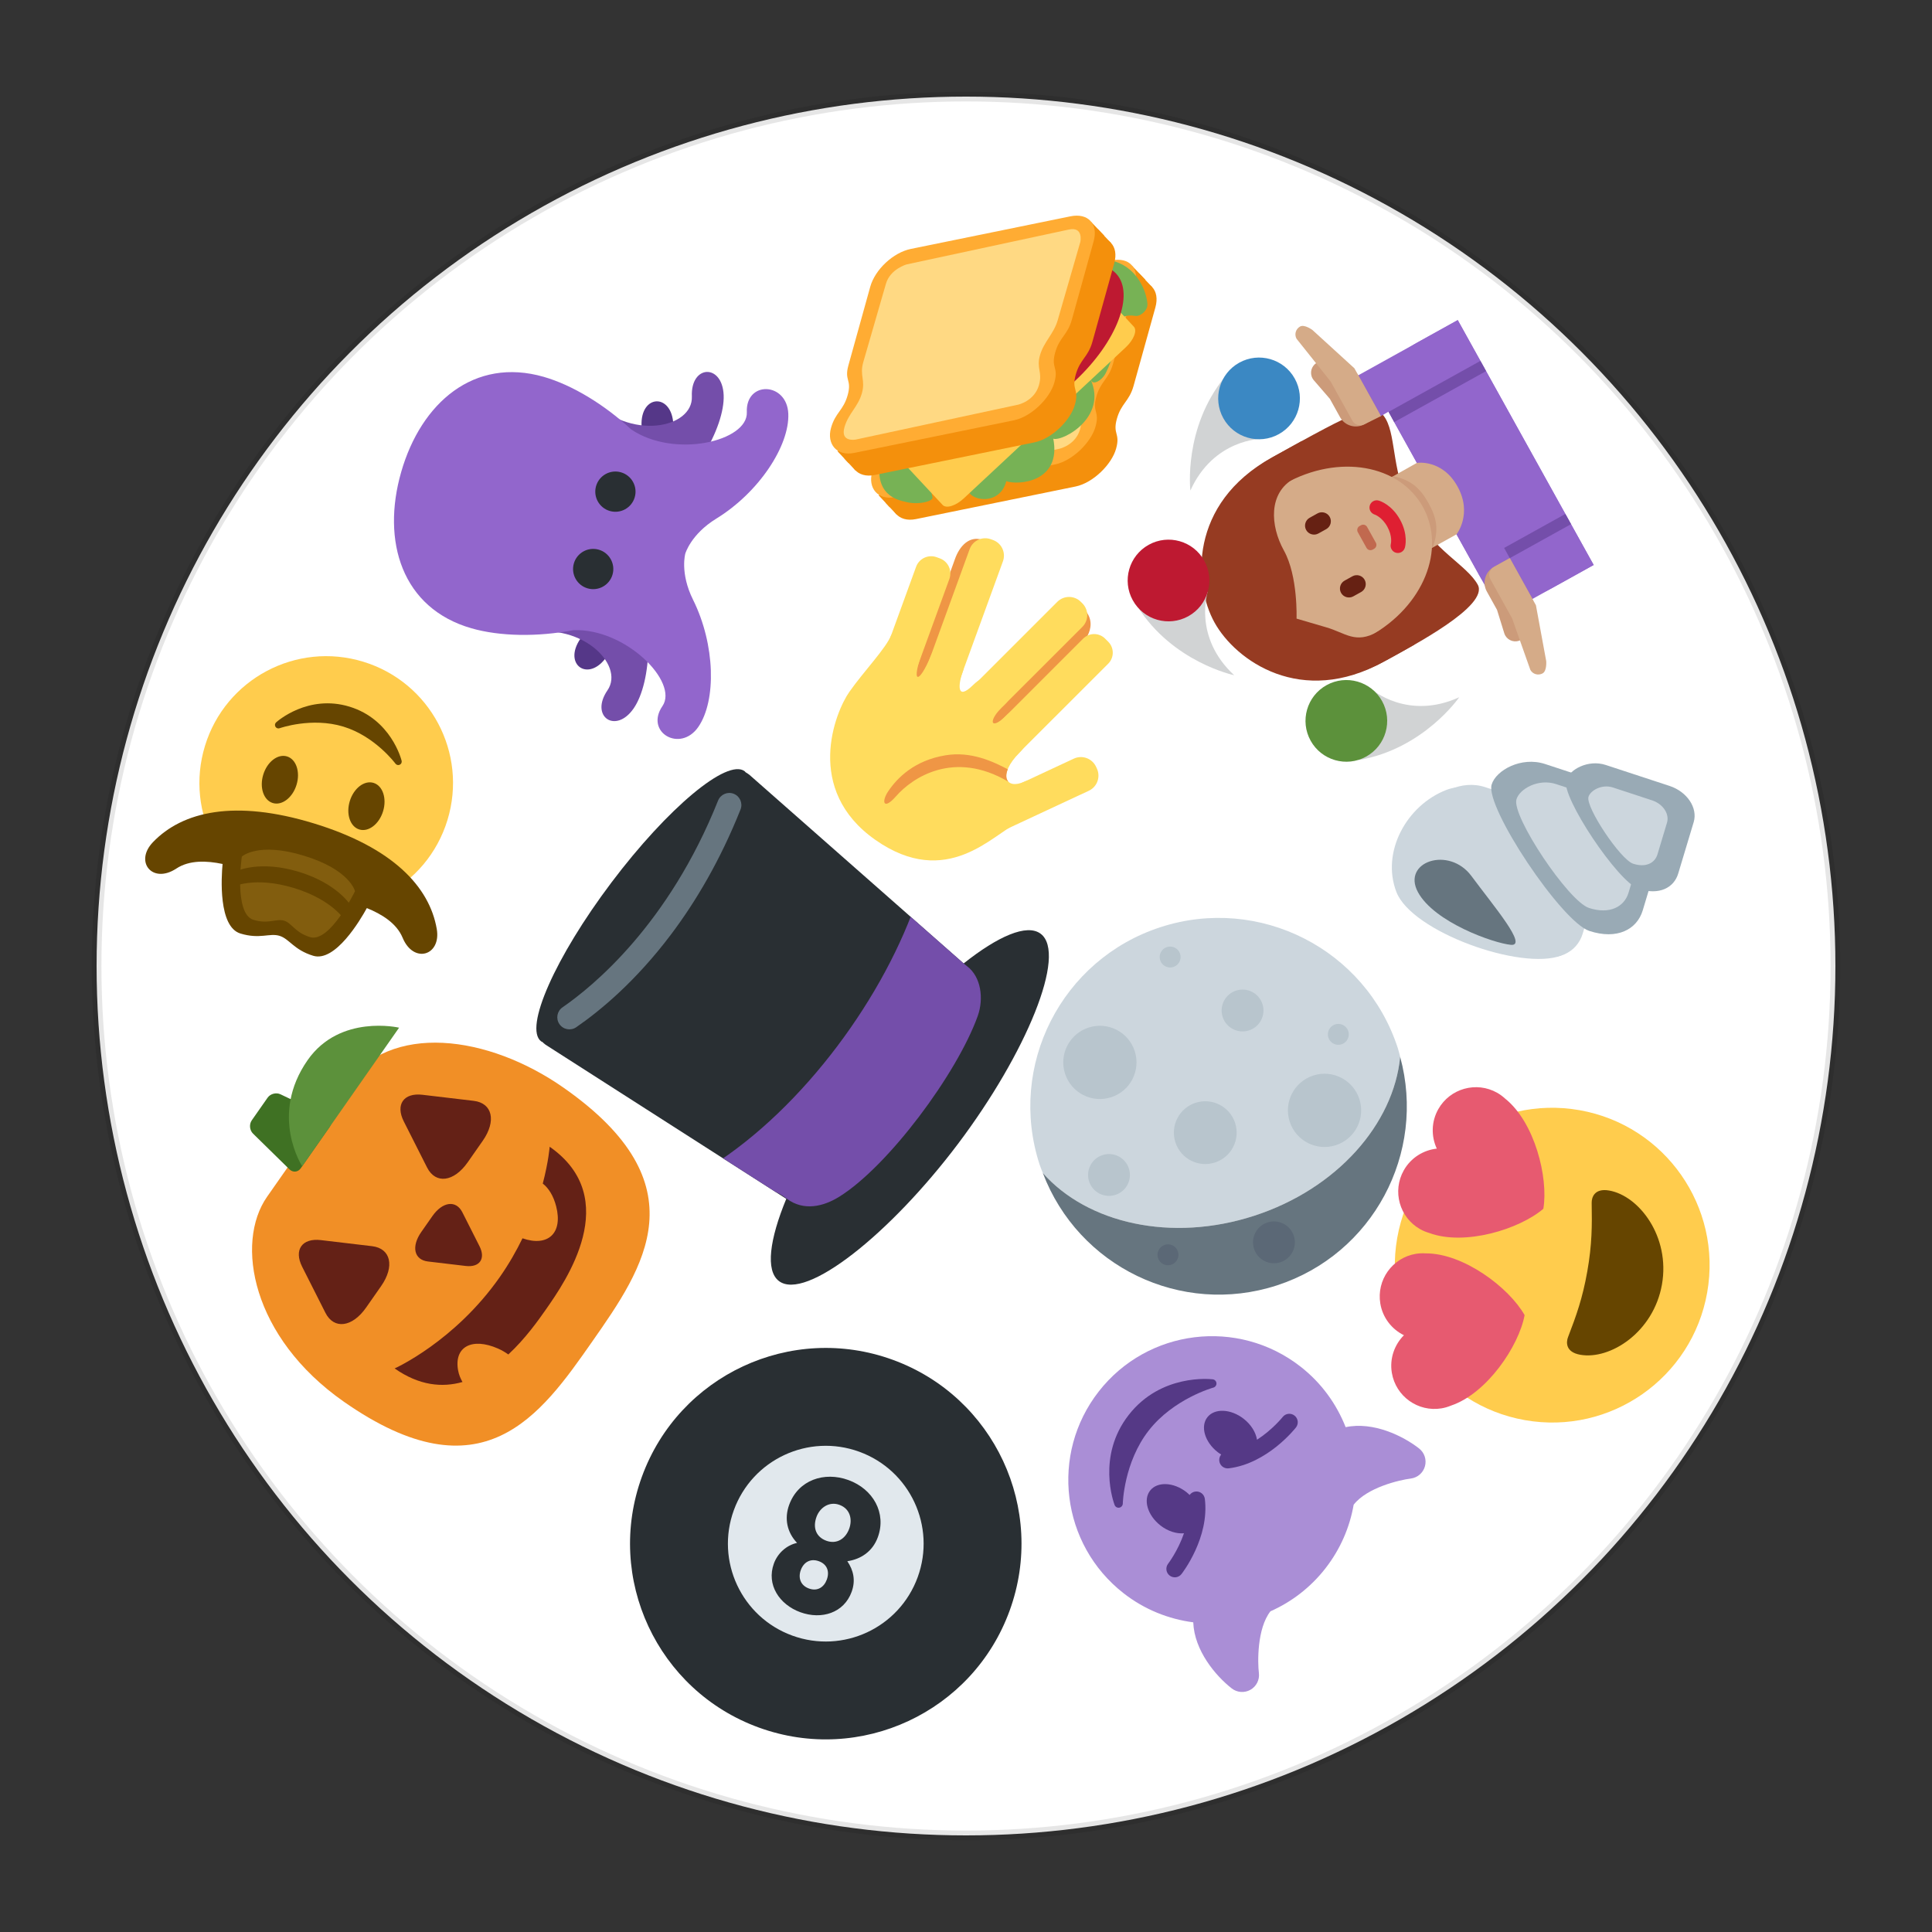<?xml version="1.0" encoding="UTF-8" standalone="no"?>
<svg
   xmlns:dc="http://purl.org/dc/elements/1.1/"
   xmlns:cc="http://creativecommons.org/ns#"
   xmlns:rdf="http://www.w3.org/1999/02/22-rdf-syntax-ns#"
   xmlns:svg="http://www.w3.org/2000/svg"
   xmlns="http://www.w3.org/2000/svg"
   xmlns:sodipodi="http://sodipodi.sourceforge.net/DTD/sodipodi-0.dtd"
   xmlns:inkscape="http://www.inkscape.org/namespaces/inkscape"
   version="1.1"
   id="svg2"
   viewBox="0 0 200 200"
   height="200px"
   width="200px"
   inkscape:version="0.91 r13725"
   sodipodi:docname="78.svg">
  <rect x="0" y="0" width="200" height="200" fill="#333333" stroke="none"/>
  <sodipodi:namedview
     pagecolor="#ffffff"
     bordercolor="#666666"
     borderopacity="1"
     objecttolerance="10"
     gridtolerance="10"
     guidetolerance="10"
     inkscape:pageopacity="0"
     inkscape:pageshadow="2"
     inkscape:window-width="1920"
     inkscape:window-height="1060"
     id="namedview467"
     showgrid="false"
     inkscape:zoom="4.32"
     inkscape:cx="100"
     inkscape:cy="100"
     inkscape:window-x="0"
     inkscape:window-y="0"
     inkscape:window-maximized="1"
     inkscape:current-layer="layer1" />
  
    
    
    <defs id="defs6">

        <clipPath
           id="clipPath28"
           clipPathUnits="userSpaceOnUse">
          <path
             id="path30"
             d="M 4,36 C 0,36 0,32 0,32 L 0,32 0,4 C 0,0 4,0 4,0 l 0,0 28,0 c 4,0 4,4 4,4 l 0,0 0,28 c 0,4 -4,4 -4,4 l 0,0 -28,0 z" />
        </clipPath>


        <clipPath clipPathUnits="userSpaceOnUse" id="clipPath16-rugby">
            <path d="M 0,38 38,38 38,0 0,0 0,38 Z" id="path18"/>
        </clipPath>
        <clipPath clipPathUnits="userSpaceOnUse" id="clipPath28-rugby">
            <path d="M 9.254,28.746 C 2.09,21.582 -0.927,9.561 3.929,3.929 l 0,0 C 9.561,-0.927 21.582,2.09 28.746,9.254 l 0,0 c 7.164,7.164 11.229,17.088 5.324,24.816 l 0,0 c -1.886,1.627 -4.489,2.371 -7.387,2.37 l 0,0 c -5.752,0 -12.665,-2.93 -17.429,-7.694" id="path30"/>
        </clipPath>

        <clipPath clipPathUnits="userSpaceOnUse" id="clipPath16-carrot">
            <path d="M 0,36 36,36 36,0 0,0 0,36 Z" id="path18"/>
        </clipPath>
        <clipPath clipPathUnits="userSpaceOnUse" id="clipPath32-carrot">
            <path d="M 11.815,23.013 C 4.2,15.397 -1.265,2.86 0.502,1.093 l 0,0 c 1.768,-1.768 14.305,3.698 21.92,11.313 l 0,0 c 7.616,7.615 7.562,11.53 4.243,14.85 l 0,0 c -1.328,1.328 -2.752,2.133 -4.47,2.133 l 0,0 c -2.575,0 -5.812,-1.809 -10.38,-6.376" id="path34"/>
        </clipPath>

        <clipPath clipPathUnits="userSpaceOnUse" id="clipPath32-hat">
            <path d="m 5,33.666 c 0,-0.034 0.018,-0.067 0.022,-0.101 l 0,0 C 5.008,33.455 5,33.335 5,33.2 l 0,0 L 6.802,9.616 C 3.299,8.705 1,7.424 1,6 L 1,6 C 1,3.238 9.611,1 19,1 l 0,0 c 9.389,0 18,2.238 18,5 l 0,0 c 0,1.424 -2.298,2.705 -5.801,3.616 l 0,0 L 33,33.184 c 0,0.135 -0.008,0.263 -0.021,0.373 l 0,0 C 32.982,33.591 33,33.632 33,33.666 l 0,0 c 0,1.805 -6.268,3.267 -14,3.267 l 0,0 c -7.732,0 -14,-1.462 -14,-3.267" id="path34"/>
        </clipPath>


        <clipPath clipPathUnits="userSpaceOnUse" id="clipPath48-soccer">
            <path d="M 1,19 C 1,9.059 9.059,1 19,1 l 0,0 c 9.941,0 18,8.059 18,18 l 0,0 c 0,9.941 -8.059,18 -18,18 l 0,0 C 9.059,37 1,28.941 1,19" id="path50"/>
        </clipPath>

        <clipPath clipPathUnits="userSpaceOnUse" id="clipPath28-baguette">
            <path d="M 24.052,31.33 5.126,12.406 C 1.342,8.62 1.288,4.133 2.856,2.564 l 0,0 C 4.424,0.997 8.912,1.049 12.697,4.835 l 0,0 18.925,18.924 c 3.784,3.785 3.837,8.273 2.269,9.841 l 0,0 c -0.605,0.606 -1.647,0.969 -2.915,0.969 l 0,0 c -2.014,0 -4.602,-0.917 -6.924,-3.239" id="path30"/>
        </clipPath>
    </defs>



  <g
     id="layer1">
    <circle
       style="opacity:1;fill:white;stroke:black;stroke-width:1;stroke-miterlimit:4;stroke-dasharray:none;stroke-opacity:0.1"
       id="path4039-0-9"
       cx="100px"
       cy="100px"
       r="90px" />
    <g
       transform="matrix(0.601,0.421,-0.421,0.601,96.048,50.433)"
       id="g8">
      <g
         transform="matrix(1.25,0,0,-1.25,0,45)"
         id="g10">
        <g
           id="g12">
          <g
             clip-path="url(#clipPath16)"
             id="g14">
            <g
               transform="translate(14.849,18.451)"
               id="g20">
              <path
                 id="path22"
                 style="fill:#ef9645;fill-opacity:1;fill-rule:nonzero;stroke:none"
                 d="m 0,0 c 0.274,-1.01 -0.334,-2.049 -1.36,-2.322 l -0.247,-0.065 c -1.026,-0.27 -2.079,0.33 -2.353,1.341 l -3.714,13.659 c -0.471,1.642 -0.147,3.184 1.279,3.601 l 0.449,0.102 c 1.025,0.271 1.625,-0.423 1.899,-1.434 L 0,0 Z"
                 inkscape:connector-curvature="0" />
            </g>
            <g
               transform="translate(21.788,17.549)"
               id="g24">
              <path
                 id="path26"
                 style="fill:#ef9645;fill-opacity:1;fill-rule:nonzero;stroke:none"
                 d="m 0,0 c -0.192,-1.075 -1.233,-1.794 -2.325,-1.604 l -0.087,0.015 c -1.091,0.189 -1.819,1.215 -1.627,2.29 l 2.685,15.01 c 0.193,1.076 0.713,1.814 1.805,1.625 l 0.241,-0.073 c 2.77,-0.657 1.621,-4.337 1.993,-2.254 L 0,0 Z"
                 inkscape:connector-curvature="0" />
            </g>
            <g
               transform="translate(11.136,16.962)"
               id="g28">
              <path
                 id="path18"
                 style="fill:#ffdc5d;fill-opacity:1;fill-rule:nonzero;stroke:none"
                 d="m 0,0 c 0.259,-0.967 -0.314,-1.961 -1.281,-2.221 l -0.363,-0.096 c -0.966,-0.259 -1.96,0.314 -2.219,1.281 l -3.203,11.953 c -0.259,0.967 0.315,1.962 1.282,2.221 l 0.361,0.096 c 0.967,0.26 1.961,-0.314 2.221,-1.281 L 0,0 Z"
                 inkscape:connector-curvature="0" />
            </g>
            <g
               transform="translate(15.69,19.282)"
               id="g32">
              <path
                 id="path34"
                 style="fill:#ffdc5d;fill-opacity:1;fill-rule:nonzero;stroke:none"
                 d="m 0,0 c 0.269,-1 -0.325,-2.028 -1.325,-2.296 l -0.242,-0.065 c -1,-0.268 -2.029,0.326 -2.296,1.326 l -3.948,14.73 c -0.268,1 0.326,2.029 1.326,2.296 l 0.242,0.065 c 1,0.268 2.028,-0.326 2.297,-1.326 L 0,0 Z"
                 inkscape:connector-curvature="0" />
            </g>
            <g
               transform="translate(20.684,18.078)"
               id="g36">
              <path
                 id="path38"
                 style="fill:#ffdc5d;fill-opacity:1;fill-rule:nonzero;stroke:none"
                 d="m 0,0 c -0.18,-1.02 -1.152,-1.701 -2.172,-1.521 l -0.246,0.044 c -1.02,0.179 -1.701,1.152 -1.521,2.171 l 2.648,15.018 c 0.18,1.019 1.152,1.701 2.172,1.521 L 1.127,17.19 C 2.146,17.011 2.828,16.037 2.648,15.018 L 0,0 Z"
                 inkscape:connector-curvature="0" />
            </g>
            <g
               transform="translate(25.586,17.087)"
               id="g40">
              <path
                 id="path42"
                 style="fill:#ffdc5d;fill-opacity:1;fill-rule:nonzero;stroke:none"
                 d="m 0,0 c -0.168,-0.952 -1.074,-1.588 -2.027,-1.42 l -0.493,0.087 c -0.952,0.168 -1.586,1.075 -1.419,2.027 l 2.518,14.28 c 0.168,0.951 1.075,1.588 2.026,1.42 L 1.099,16.307 C 2.051,16.139 2.686,15.23 2.518,14.279 L 0,0 Z"
                 inkscape:connector-curvature="0" />
            </g>
            <g
               transform="translate(28.927,8.641)"
               id="g44">
              <path
                 id="path46"
                 style="fill:#ffdc5d;fill-opacity:1;fill-rule:nonzero;stroke:none"
                 d="M 0,0 C -0.523,-0.903 -1.677,-1.213 -2.581,-0.691 L -2.773,-0.58 C -3.677,-0.059 -3.986,1.097 -3.464,2 l 5.609,9.718 c 0.523,0.903 1.678,1.214 2.582,0.692 L 4.919,12.299 C 5.823,11.777 6.132,10.621 5.61,9.718 L 0,0 Z"
                 inkscape:connector-curvature="0" />
            </g>
            <g
               transform="translate(6.183,19.993)"
               id="g48">
              <path
                 id="path50"
                 style="fill:#ffdc5d;fill-opacity:1;fill-rule:nonzero;stroke:none"
                 d="m 0,0 c 0.4,-1.493 -0.183,-5.186 -0.183,-7.993 0,-2.808 2.125,-12 12,-12 9.875,0 10.5,8.234 12,10.666 1.5,2.432 -0.833,6.375 -2,4.375 -1.167,-2 -2.933,-1.163 -2.333,2.375 0.601,3.539 -3.12,5.465 -3.635,2.544 C 15.411,-2.51 14.411,-1.786 14.994,0.88 15.577,3.547 11.48,4.3 10.817,0.673 10.33,-1.993 9.365,-0.219 8.966,1.311 8.567,2.84 4.482,2.974 5.015,0.602 5.776,-2.785 5.01,-3.465 3.901,0.673 3.198,3.297 0,0 0,0"
                 inkscape:connector-curvature="0" />
            </g>
            <g
               transform="translate(26.459,13.985)"
               id="g52">
              <path
                 id="path54"
                 style="fill:#ef9645;fill-opacity:1;fill-rule:nonzero;stroke:none"
                 d="M 0,0 C 0.023,0.002 0.046,0.008 0.069,0.011 -0.319,0.079 -0.644,0.45 -0.804,1.117 -2.721,0.869 -5.39,0.404 -7.459,-1.619 c -2.556,-2.499 -2.992,-5.2 -2.971,-7.007 0.016,-1.457 0.812,-2.146 1.045,0.012 C -9.084,-5.819 -7.037,-0.574 0,0"
                 inkscape:connector-curvature="0" />
            </g>
          </g>
        </g>
      </g>
    </g>
    <g
       transform="matrix(-0.846,-0.308,0.308,-0.846,98.261,187.207)"
       id="g33">
      <g
         transform="matrix(1.25,0,0,-1.25,0,47.5)"
         id="g35">
        <g
           id="g37">
          <g
             clip-path="url(#clipPath16)"
             id="g39">
            <g
               transform="translate(19,1)"
               id="g41">
              <path
                 id="path43"
                 style="fill:#292f33;fill-opacity:1;fill-rule:nonzero;stroke:none"
                 d="m 0,0 c -9.941,0 -18,8.059 -18,18 0,9.941 8.059,18 18,18 C 9.941,36 18,27.941 18,18 18,8.059 9.94,0 0,0"
                 inkscape:connector-curvature="0" />
            </g>
            <g
               transform="translate(28,19)"
               id="g45">
              <path
                 id="path47"
                 style="fill:#e1e8ed;fill-opacity:1;fill-rule:nonzero;stroke:none"
                 d="m 0,0 c 0,-4.971 -4.029,-9 -9,-9 -4.971,0 -9,4.029 -9,9 0,4.971 4.029,9 9,9 4.971,0 9,-4.029 9,-9"
                 inkscape:connector-curvature="0" />
            </g>
            <g
               transform="translate(17.779,22.07)"
               id="g49">
              <path
                 id="path51"
                 style="fill:#292f33;fill-opacity:1;fill-rule:nonzero;stroke:none"
                 d="m 0,0 c 0,-0.791 0.457,-1.336 1.266,-1.336 0.808,0 1.283,0.545 1.283,1.336 0,0.756 -0.457,1.336 -1.283,1.336 C 0.439,1.336 0,0.756 0,0 m -0.334,-5.098 c 0,-0.896 0.527,-1.757 1.6,-1.757 1.002,0 1.599,0.861 1.599,1.757 0,1.108 -0.633,1.758 -1.599,1.758 -1.02,0 -1.6,-0.773 -1.6,-1.758 m -2.742,-0.175 c 0,1.406 0.773,2.443 1.881,3.041 -0.826,0.597 -1.336,1.406 -1.336,2.513 0,2.057 1.705,3.375 3.797,3.375 2.039,0 3.814,-1.301 3.814,-3.375 0,-0.984 -0.492,-1.968 -1.353,-2.513 1.195,-0.598 1.88,-1.688 1.88,-3.041 0,-2.444 -1.986,-4.008 -4.341,-4.008 -2.426,0 -4.342,1.652 -4.342,4.008"
                 inkscape:connector-curvature="0" />
            </g>
          </g>
        </g>
      </g>
    </g>
    <g
       transform="translate(18.5 69.5) rotate(197 15 15) scale(0.7)"
       id="g53">
      <g
         transform="matrix(1.25,0,0,-1.25,0,45)"
         id="g55">
        <g
           id="g57">
          <g
             clip-path="url(#clipPath16)"
             id="g59">
            <g
               transform="translate(33,15)"
               id="g61">
              <path
                 id="path63"
                 style="fill:#ffcc4d;fill-opacity:1;fill-rule:nonzero;stroke:none"
                 d="m 0,0 c 0,-8.284 -6.716,-15 -15,-15 -8.284,0 -15,6.716 -15,15 0,8.284 6.716,15 15,15 C -6.716,15 0,8.284 0,0" />
            </g>
            <g
               transform="translate(25.688,10.395)"
               id="g65">
              <path
                 id="path67"
                 style="fill:#664500;fill-opacity:1;fill-rule:nonzero;stroke:none"
                 d="M 0,0 C -0.146,0.133 -0.366,0.141 -0.522,0.023 -0.555,0 -3.752,-2.365 -7.687,-2.365 c -3.925,0 -7.134,2.365 -7.165,2.388 -0.158,0.118 -0.377,0.108 -0.523,-0.023 -0.146,-0.132 -0.179,-0.35 -0.077,-0.518 0.105,-0.176 2.649,-4.317 7.765,-4.317 5.115,0 7.659,4.141 7.764,4.317 C 0.179,-0.349 0.146,-0.132 0,0" />
            </g>
            <g
               transform="translate(14.706,16.235)"
               id="g69">
              <path
                 id="path71"
                 style="fill:#664500;fill-opacity:1;fill-rule:nonzero;stroke:none"
                 d="m 0,0 c 0,-1.593 -0.922,-2.883 -2.059,-2.883 -1.137,0 -2.059,1.29 -2.059,2.883 0,1.591 0.922,2.882 2.059,2.882 C -0.922,2.882 0,1.591 0,0" />
            </g>
            <g
               transform="translate(25.412,16.235)"
               id="g73">
              <path
                 id="path75"
                 style="fill:#664500;fill-opacity:1;fill-rule:nonzero;stroke:none"
                 d="m 0,0 c 0,-1.593 -0.922,-2.883 -2.06,-2.883 -1.136,0 -2.058,1.29 -2.058,2.883 0,1.591 0.922,2.882 2.058,2.882 C -0.922,2.882 0,1.591 0,0" />
            </g>
            <g
               transform="translate(32,29.87)"
               id="g77">
              <path
                 id="path79"
                 style="fill:#664500;fill-opacity:1;fill-rule:nonzero;stroke:none"
                 d="M 0,0 C -1.19,-1.441 -3.182,-1.951 -5.076,-2.121 -5.394,-0.583 -6.759,5.13 -9.5,5.13 c -2.403,0 -3.269,-1.091 -4.5,-1.091 l 0,0 c -1.231,0 -2.097,1.091 -4.5,1.091 -2.741,0 -4.106,-5.713 -4.424,-7.251 -1.894,0.17 -3.886,0.68 -5.076,2.121 -2.153,2.606 -5,0.686 -3.558,-2.174 2.278,-4.517 7.788,-7.696 17.558,-7.696 9.769,0 15.279,3.179 17.558,7.696 C 5,0.686 2.153,2.606 0,0" />
            </g>
            <g
               transform="translate(21.5,33)"
               id="g81">
              <path
                 id="path83"
                 style="fill:#825d0e;fill-opacity:1;fill-rule:nonzero;stroke:none"
                 d="m 0,0 c -1.869,0 -2.543,-0.964 -3.499,-0.964 l -0.002,0 C -4.457,-0.964 -5.131,0 -7,0 c -2.463,0 -3.5,-6.75 -3.5,-6.75 0,0 1.282,-2.25 7,-2.25 5.719,0 7,2.25 7,2.25 C 3.5,-6.75 2.463,0 0,0" />
            </g>
            <g
               transform="translate(11,30)"
               id="g85">
              <path
                 id="path87"
                 style="fill:#664500;fill-opacity:1;fill-rule:nonzero;stroke:none"
                 d="m 0,0 c 0,0 2.074,-2 7,-2 4.927,0 7,2 7,2 l 0,-2 c 0,0 -2.222,-2 -7,-2 -4.778,0 -7,2 -7,2 l 0,2 z" />
            </g>
          </g>
        </g>
      </g>
    </g>
    <g
       transform="matrix(-0.23,0.518,-0.518,-0.23,175.462,81.768)"
       id="g89">
      <g
         transform="matrix(1.25,0,0,-1.25,0,47.5)"
         id="g91">
        <g
           id="g93">
          <g
             clip-path="url(#clipPath16)"
             id="g95">
            <g
               transform="translate(30.049,29.967)"
               id="g97">
              <path
                 id="path99"
                 style="fill:#ccd6dd;fill-opacity:1;fill-rule:nonzero;stroke:none"
                 d="m 0,0 c 4.423,-4.424 5.71,-21.367 1.289,-25.788 -4.425,-4.424 -12.185,-3.783 -16.607,0.64 -2.979,2.979 -3.834,10.952 0.589,15.377 C -10.305,-5.35 -4.423,4.423 0,0"
                 inkscape:connector-curvature="0" />
            </g>
            <g
               transform="translate(17.99,3.892)"
               id="g101">
              <path
                 id="path103"
                 style="fill:#ccd6dd;fill-opacity:1;fill-rule:nonzero;stroke:none"
                 d="m 0,0 c -2.175,-0.273 -5.546,2.28 -5.913,5.912 l -1.329,13.157 c -0.366,3.63 1.687,6.873 4.586,7.24 L 7.84,27.637 c 2.898,0.365 5.483,-1.666 5.912,-5.912 C 14.178,17.473 3.393,0.428 0,0"
                 inkscape:connector-curvature="0" />
            </g>
          </g>
        </g>
        <g
           id="g105">
          <g
             clip-path="url(#clipPath32)"
             id="g30">
            <g
               transform="translate(11.349,10.532)"
               id="g108">
              <path
                 id="path110"
                 style="fill:#99aab5;fill-opacity:1;fill-rule:nonzero;stroke:none"
                 d="m 0,0 c -2.174,-0.274 -5.548,2.282 -5.915,5.914 l -1.327,13.154 c -0.367,3.632 1.686,6.875 4.584,7.243 L 7.84,27.638 c 2.898,0.366 5.483,-1.665 5.912,-5.911 C 14.18,17.473 3.393,0.428 0,0"
                 inkscape:connector-curvature="0" />
            </g>
          </g>
        </g>
        <g
           id="g112">
          <g
             clip-path="url(#clipPath44)"
             id="g42">
            <g
               transform="translate(11.85,14.722)"
               id="g115">
              <path
                 id="path117"
                 style="fill:#ccd6dd;fill-opacity:1;fill-rule:nonzero;stroke:none"
                 d="m 0,0 c -1.613,-0.202 -4.115,1.693 -4.388,4.389 l -0.985,9.758 c -0.272,2.694 1.252,5.1 3.402,5.374 l 7.788,0.984 C 7.968,20.777 9.886,19.271 10.204,16.119 10.522,12.964 2.518,0.319 0,0"
                 inkscape:connector-curvature="0" />
            </g>
          </g>
        </g>
        <g
           id="g119">
          <g
             clip-path="url(#clipPath56)"
             id="g54">
            <g
               transform="translate(6.351,20.221)"
               id="g60">
              <path
                 id="path62"
                 style="fill:#99aab5;fill-opacity:1;fill-rule:nonzero;stroke:none"
                 d="m 0,0 c -1.612,-0.204 -4.114,1.693 -4.387,4.387 l -0.985,9.759 c -0.272,2.695 1.251,5.101 3.401,5.375 l 7.788,0.983 C 7.968,20.777 9.886,19.272 10.205,16.118 10.522,12.962 2.518,0.318 0,0"
                 inkscape:connector-curvature="0" />
            </g>
          </g>
        </g>
        <g
           id="g64">
          <g
             clip-path="url(#clipPath68)"
             id="g66">
            <g
               transform="translate(7.247,24.194)"
               id="g72">
              <path
                 id="path74"
                 style="fill:#ccd6dd;fill-opacity:1;fill-rule:nonzero;stroke:none"
                 d="m 0,0 c -0.993,-0.125 -2.533,1.043 -2.701,2.702 l -0.606,6.006 c -0.167,1.659 0.77,3.14 2.093,3.308 l 4.795,0.606 C 4.905,12.79 6.084,11.863 6.28,9.923 6.477,7.98 1.548,0.198 0,0"
                 inkscape:connector-curvature="0" />
            </g>
            <g
               transform="translate(31.609,22.604)"
               id="g76">
              <path
                 id="path78"
                 style="fill:#66757f;fill-opacity:1;fill-rule:nonzero;stroke:none"
                 d="m 0,0 c 0.801,-2.371 1.545,-11.57 -1.532,-15.543 -3.079,-3.972 -8.043,1.389 -5.312,6.205 C -4.114,-4.523 -0.809,2.396 0,0"
                 inkscape:connector-curvature="0" />
            </g>
          </g>
        </g>
      </g>
    </g>
    <g
       transform="matrix(0.535,-0.765,0.765,0.535,13.22,132.304)"
       id="g130">
      <g
         transform="matrix(1.25,0,0,-1.25,0,47.5)"
         id="g132">
        <g
           id="g134">
          <g
             clip-path="url(#clipPath16)"
             id="g136">
            <g
               transform="translate(19,32.001)"
               id="g138">
              <path
                 id="path140"
                 style="fill:#f18f26;fill-opacity:1;fill-rule:nonzero;stroke:none"
                 d="m 0,0 6,0 c 7,0 11,-7.887 11,-16 0,-15.001 -9,-15 -17,-15 -8,0 -17,0 -17,15 0,9.958 6,16 11,16 l 6,0"
                 inkscape:connector-curvature="0" />
            </g>
            <g
               transform="translate(27.972,12.629)"
               id="g142">
              <path
                 id="path144"
                 style="fill:#642116;fill-opacity:1;fill-rule:nonzero;stroke:none"
                 d="m 0,0 c -0.035,-0.669 -0.352,-1.405 -0.972,-2.129 -1.605,-1.873 -3.386,-1.481 -4.039,0.82 -1.224,-0.194 -2.549,-0.32 -3.961,-0.32 -7,0 -12,3 -12,3 0,-2.673 1.015,-4.438 2.465,-5.624 0.148,0.32 0.345,0.634 0.635,0.924 1.485,1.485 3.105,0.675 3.601,-1.8 0.077,-0.389 0.099,-0.733 0.096,-1.057 2.052,-0.44 4.062,-0.443 5.203,-0.443 3,0 12,0 12,8 C 3.028,1.371 1.907,0.704 0,0"
                 inkscape:connector-curvature="0" />
            </g>
            <g
               transform="translate(21.873,31.764)"
               id="g146">
              <path
                 id="path148"
                 style="fill:#3f7123;fill-opacity:1;fill-rule:nonzero;stroke:none"
                 d="m 0,0 c 0.069,-0.42 -0.222,-0.764 -0.647,-0.764 l -4.452,0 c -0.425,0 -0.717,0.344 -0.647,0.764 L -5,4.472 c 0.07,0.42 0.476,0.764 0.901,0.764 l 2.452,0 c 0.425,0 0.832,-0.344 0.901,-0.764 L 0,0 Z"
                 inkscape:connector-curvature="0" />
            </g>
            <g
               transform="translate(17,31)"
               id="g150">
              <path
                 id="path152"
                 style="fill:#5c913b;fill-opacity:1;fill-rule:nonzero;stroke:none"
                 d="m 0,0 c 0,0 2,5 8,5 5,0 7,-5 7,-5 L 0,0 Z"
                 inkscape:connector-curvature="0" />
            </g>
            <g
               transform="translate(9.691,25.891)"
               id="g154">
              <path
                 id="path156"
                 style="fill:#642116;fill-opacity:1;fill-rule:nonzero;stroke:none"
                 d="M 0,0 C 0.793,1.479 2.093,1.479 2.887,-0.001 L 5.05,-4.034 C 5.845,-5.513 4.744,-6.723 2.604,-6.723 l -2.324,0 c -2.139,0 -3.239,1.21 -2.446,2.689 L 0,0 Z"
                 inkscape:connector-curvature="0" />
            </g>
            <g
               transform="translate(25.423,25.891)"
               id="g158">
              <path
                 id="path160"
                 style="fill:#642116;fill-opacity:1;fill-rule:nonzero;stroke:none"
                 d="M 0,0 C 0.794,1.479 2.093,1.479 2.887,-0.001 L 5.051,-4.034 C 5.845,-5.513 4.744,-6.723 2.604,-6.723 l -2.324,0 c -2.138,0 -3.239,1.21 -2.445,2.689 L 0,0 Z"
                 inkscape:connector-curvature="0" />
            </g>
            <g
               transform="translate(20.198,14.038)"
               id="g162">
              <path
                 id="path164"
                 style="fill:#642116;fill-opacity:1;fill-rule:nonzero;stroke:none"
                 d="m 0,0 c -0.586,-1.091 -1.544,-1.091 -2.131,0 l -1.597,2.977 c -0.586,1.092 0.226,1.985 1.805,1.985 l 1.715,0 c 1.58,0 2.393,-0.893 1.806,-1.985 L 0,0 Z"
                 inkscape:connector-curvature="0" />
            </g>
          </g>
        </g>
      </g>
    </g>
    <g
       transform="matrix(0.602,-0.799,0.799,0.602,47.928,109.536)"
       id="g166">
      <g
         transform="matrix(1.25,0,0,-1.25,0,47.5)"
         id="g168">
        <g
           id="g170">
          <g
             clip-path="url(#clipPath16)"
             id="g172">
            <g
               transform="translate(31.198,9.615)"
               id="g174">
              <path
                 id="path176"
                 style="fill:#292f33;fill-opacity:1;fill-rule:nonzero;stroke:none"
                 d="m 0,0 1.802,23.568 c 0,0.136 -0.008,0.264 -0.022,0.373 0.004,0.034 0.022,0.076 0.022,0.11 0,1.804 -6.269,3.267 -14,3.267 -7.732,0 -14,-1.463 -14,-3.267 0,-0.034 0.017,-0.068 0.022,-0.102 -0.014,-0.109 -0.022,-0.229 -0.022,-0.364 L -24.396,0 c -3.504,-0.91 -5.802,-2.191 -5.802,-3.615 0,-2.762 8.611,-5 18,-5 9.388,0 18,2.238 18,5 C 5.802,-2.191 3.504,-0.91 0,0"
                 inkscape:connector-curvature="0" />
            </g>
            <g
               transform="translate(18.536,30.405)"
               id="g178">
              <path
                 id="path180"
                 style="fill:#66757f;fill-opacity:1;fill-rule:nonzero;stroke:none"
                 d="m 0,0 c -4.89,0 -8.602,0.896 -10.852,1.646 -0.524,0.175 -0.807,0.742 -0.632,1.266 0.174,0.523 0.738,0.807 1.265,0.632 C -7.33,2.581 0.543,0.653 11.202,3.56 11.731,3.702 12.284,3.392 12.429,2.858 12.575,2.326 12.26,1.776 11.727,1.63 7.321,0.429 3.379,0 0,0"
                 inkscape:connector-curvature="0" />
            </g>
          </g>
        </g>
        <g
           id="g182">
          <g
             clip-path="url(#clipPath32-hat)"
             id="g184">
            <g
               transform="translate(9.604,6.208)"
               id="g186">
              <path
                 id="path188"
                 style="fill:#744eaa;fill-opacity:1;fill-rule:nonzero;stroke:none"
                 d="m 0,0 c 4.458,-1.708 13.958,-1.646 18.807,-0.149 1.466,0.453 2.776,1.733 2.776,3.191 0,3.256 3.742,7.25 2.271,6.75 -8.271,-2.813 -19.771,-3 -28.25,0.208 -9.995,3.782 0.125,-2.625 0.792,-3.875 0.4,-0.751 0.833,-1.347 0.833,-2.729 C -2.771,1.646 -1.482,0.567 0,0"
                 inkscape:connector-curvature="0" />
            </g>
          </g>
        </g>
      </g>
    </g>
    <g
       transform="matrix(-0.268,-0.824,0.824,-0.268,112.953,140.457)"
       id="g190">
      <g
         transform="matrix(1.25,0,0,-1.25,0,47.5)"
         id="g192">
        <g
           id="g194">
          <g
             clip-path="url(#clipPath16)"
             id="g196">
            <g
               transform="translate(37,19)"
               id="g198">
              <path
                 id="path200"
                 style="fill:#ccd6dd;fill-opacity:1;fill-rule:nonzero;stroke:none"
                 d="m 0,0 c 0,-9.941 -8.059,-18 -18,-18 -0.294,0 -0.58,0.029 -0.87,0.043 C -24.761,-15.393 -29,-8.332 -29,0 c 0,8.331 4.239,15.393 10.13,17.956 C -18.58,17.97 -18.294,18 -18,18 -8.059,18 0,9.941 0,0"
                 inkscape:connector-curvature="0" />
            </g>
            <g
               transform="translate(8,19)"
               id="g202">
              <path
                 id="path204"
                 style="fill:#66757f;fill-opacity:1;fill-rule:nonzero;stroke:none"
                 d="M 0,0 C 0,8.331 4.239,15.393 10.13,17.956 0.596,17.499 -7,9.647 -7,0 -7,-9.646 0.594,-17.498 10.128,-17.956 4.238,-15.391 0,-8.331 0,0"
                 inkscape:connector-curvature="0" />
            </g>
            <g
               transform="translate(23,28.5)"
               id="g206">
              <path
                 id="path208"
                 style="fill:#b8c5cd;fill-opacity:1;fill-rule:nonzero;stroke:none"
                 d="M 0,0 C 0,-1.933 1.566,-3.5 3.5,-3.5 5.434,-3.5 7,-1.933 7,0 7,1.933 5.434,3.5 3.5,3.5 1.566,3.5 0,1.933 0,0"
                 inkscape:connector-curvature="0" />
            </g>
            <g
               transform="translate(14,21)"
               id="g210">
              <path
                 id="path212"
                 style="fill:#b8c5cd;fill-opacity:1;fill-rule:nonzero;stroke:none"
                 d="M 0,0 C 0,-1.657 1.343,-3 3,-3 4.657,-3 6,-1.657 6,0 6,1.657 4.657,3 3,3 1.343,3 0,1.657 0,0"
                 inkscape:connector-curvature="0" />
            </g>
            <g
               transform="translate(12,9.5)"
               id="g214">
              <path
                 id="path216"
                 style="fill:#b8c5cd;fill-opacity:1;fill-rule:nonzero;stroke:none"
                 d="M 0,0 C 0,-1.934 1.566,-3.5 3.5,-3.5 5.434,-3.5 7,-1.934 7,0 7,1.934 5.434,3.5 3.5,3.5 1.566,3.5 0,1.934 0,0"
                 inkscape:connector-curvature="0" />
            </g>
            <g
               transform="translate(14,31)"
               id="g218">
              <path
                 id="path220"
                 style="fill:#b8c5cd;fill-opacity:1;fill-rule:nonzero;stroke:none"
                 d="M 0,0 C 0,-1.104 0.896,-2 2,-2 3.104,-2 4,-1.104 4,0 4,1.104 3.104,2 2,2 0.896,2 0,1.104 0,0"
                 inkscape:connector-curvature="0" />
            </g>
            <g
               transform="translate(35,19)"
               id="g222">
              <path
                 id="path224"
                 style="fill:#b8c5cd;fill-opacity:1;fill-rule:nonzero;stroke:none"
                 d="m 0,0 c 0,-0.553 -0.447,-1 -1,-1 -0.553,0 -1,0.447 -1,1 0,0.552 0.447,1 1,1 0.553,0 1,-0.448 1,-1"
                 inkscape:connector-curvature="0" />
            </g>
            <g
               transform="translate(8,28)"
               id="g226">
              <path
                 id="path228"
                 style="fill:#5b6876;fill-opacity:1;fill-rule:nonzero;stroke:none"
                 d="m 0,0 c 0,-0.553 -0.447,-1 -1,-1 -0.553,0 -1,0.447 -1,1 0,0.552 0.447,1 1,1 0.553,0 1,-0.448 1,-1"
                 inkscape:connector-curvature="0" />
            </g>
            <g
               transform="translate(23,6)"
               id="g230">
              <path
                 id="path232"
                 style="fill:#b8c5cd;fill-opacity:1;fill-rule:nonzero;stroke:none"
                 d="m 0,0 c 0,-0.553 -0.447,-1 -1,-1 -0.553,0 -1,0.447 -1,1 0,0.553 0.447,1 1,1 0.553,0 1,-0.447 1,-1"
                 inkscape:connector-curvature="0" />
            </g>
            <g
               transform="translate(3,18)"
               id="g56">
              <path
                 id="path58"
                 style="fill:#5b6876;fill-opacity:1;fill-rule:nonzero;stroke:none"
                 d="M 0,0 C 0,-1.104 0.896,-2 2,-2 3.104,-2 4,-1.104 4,0 4,1.104 3.104,2 2,2 0.896,2 0,1.104 0,0"
                 inkscape:connector-curvature="0" />
            </g>
            <g
               transform="translate(25,14)"
               id="g236">
              <path
                 id="path238"
                 style="fill:#b8c5cd;fill-opacity:1;fill-rule:nonzero;stroke:none"
                 d="M 0,0 C 0,-1.104 0.896,-2 2,-2 3.104,-2 4,-1.104 4,0 4,1.104 3.104,2 2,2 0.896,2 0,1.104 0,0"
                 inkscape:connector-curvature="0" />
            </g>
          </g>
        </g>
      </g>
    </g>
    <g
       transform="matrix(-0.469,-0.845,0.845,-0.469,130.468,85.928)"
       id="g240">
      <g
         transform="matrix(1.25,0,0,-1.25,0,45)"
         id="g242">
        <g
           id="g244">
          <g
             clip-path="url(#clipPath16)"
             id="g246">
            <g
               transform="translate(30,0)"
               id="g248">
              <path
                 id="path250"
                 style="fill:#9266cc;fill-opacity:1;fill-rule:nonzero;stroke:none"
                 d="m 0,0 0,4 c -0.041,3.516 -2.013,5 -5,5 l -15,0 c -2.986,0 -4,-1.983 -4,-5 l 0,-4 24,0 z"
                 inkscape:connector-curvature="0" />
            </g>
            <g
               transform="translate(17.455,29.454)"
               id="g252">
              <path
                 id="path254"
                 style="fill:#963b22;fill-opacity:1;fill-rule:nonzero;stroke:none"
                 d="m 0,0 c 3.741,0 9.974,-1.871 9.974,-9.974 0,-8.106 0,-9.975 -1.87,-9.975 -1.87,0 -4.363,1.869 -8.104,1.869 -3.741,0 -6.182,-1.869 -8.105,-1.869 -2.084,0 -1.87,7.483 -1.87,9.975 C -9.975,-1.871 -3.741,0 0,0"
                 inkscape:connector-curvature="0" />
            </g>
            <g
               transform="translate(26,9.837)"
               id="g256">
              <path
                 id="path258"
                 style="fill:#9266cc;fill-opacity:1;fill-rule:nonzero;stroke:none"
                 d="m 0,0 0.018,-0.836 -20.018,0 0,-9.001 24,0 0,9.835 L 0,0 Z"
                 inkscape:connector-curvature="0" />
            </g>
            <g
               transform="translate(14,9)"
               id="g260">
              <path
                 id="path262"
                 style="fill:#d5ab88;fill-opacity:1;fill-rule:nonzero;stroke:none"
                 d="M 0,0 C 0,0 0.85,-2.063 3.55,-2.063 6.25,-2.063 7,0 7,0 L 6.976,3.9 0,4 0,0 Z"
                 inkscape:connector-curvature="0" />
            </g>
            <g
               transform="translate(14.019,11.314)"
               id="g264">
              <path
                 id="path266"
                 style="fill:#cc9b7a;fill-opacity:1;fill-rule:nonzero;stroke:none"
                 d="m 0,0 c 1.058,-1.207 2.049,-1.51 3.477,-1.51 1.426,0 2.426,0.304 3.484,1.51 l 0,2.5 L 0,2.5 0,0 Z"
                 inkscape:connector-curvature="0" />
            </g>
            <g
               transform="translate(9.972,19.752)"
               id="g268">
              <path
                 id="path270"
                 style="fill:#d5ab88;fill-opacity:1;fill-rule:nonzero;stroke:none"
                 d="m 0,0 c 0,5.316 3.35,9.625 7.482,9.625 4.131,0 7.48,-4.309 7.48,-9.625 0,-5.313 -3.349,-9.37 -7.48,-9.37 C 3.35,-9.37 0,-5.313 0,0"
                 inkscape:connector-curvature="0" />
            </g>
            <g
               transform="translate(17.455,12.622)"
               id="g272">
              <path
                 id="path274"
                 style="fill:#df1f32;fill-opacity:1;fill-rule:nonzero;stroke:none"
                 d="m 0,0 c -1.464,0 -2.23,0.723 -2.312,0.807 -0.243,0.244 -0.243,0.638 0,0.882 0.242,0.239 0.631,0.241 0.876,0.004 C -1.404,1.664 -0.934,1.246 0,1.246 0.946,1.246 1.416,1.678 1.435,1.695 1.685,1.928 2.077,1.922 2.312,1.678 2.549,1.432 2.549,1.047 2.309,0.807 2.229,0.723 1.463,0 0,0"
                 inkscape:connector-curvature="0" />
            </g>
            <g
               transform="translate(8.142,16.761)"
               id="g276">
              <path
                 id="path278"
                 style="fill:#963b22;fill-opacity:1;fill-rule:nonzero;stroke:none"
                 d="m 0,0 c -0.019,0.912 -0.04,0.205 -0.04,0.424 0,3.118 1.871,-0.449 1.871,1.771 0,2.222 1.247,2.444 2.493,3.69 0.624,0.625 1.87,1.847 1.87,1.847 0,0 3.118,-1.884 5.612,-1.884 2.491,0 4.987,-1.253 4.987,-3.746 0,-2.493 1.871,1.442 1.871,-1.674 0,-0.223 -0.021,0.484 -0.037,-0.428 l 0.655,0 c 0.005,1.822 0.005,1.753 0.005,2.919 0,8.103 -6.234,11.121 -9.975,11.121 -3.741,0 -9.974,-2.967 -9.974,-11.072 0,-0.722 -0.019,-1.146 0.007,-2.968 L 0,0 Z"
                 inkscape:connector-curvature="0" />
            </g>
            <g
               transform="translate(14.414,17.776)"
               id="g280">
              <path
                 id="path282"
                 style="fill:#662113;fill-opacity:1;fill-rule:nonzero;stroke:none"
                 d="m 0,0 0,0 c -0.423,0 -0.77,0.346 -0.77,0.771 l 0,0.769 c 0,0.423 0.347,0.771 0.77,0.771 0.424,0 0.771,-0.348 0.771,-0.771 l 0,-0.769 C 0.771,0.346 0.424,0 0,0"
                 inkscape:connector-curvature="0" />
            </g>
            <g
               transform="translate(20.577,17.776)"
               id="g284">
              <path
                 id="path286"
                 style="fill:#662113;fill-opacity:1;fill-rule:nonzero;stroke:none"
                 d="m 0,0 0,0 c -0.424,0 -0.771,0.346 -0.771,0.771 l 0,0.769 c 0,0.423 0.347,0.771 0.771,0.771 0.424,0 0.771,-0.348 0.771,-0.771 l 0,-0.769 C 0.771,0.346 0.424,0 0,0"
                 inkscape:connector-curvature="0" />
            </g>
            <g
               transform="translate(18.267,15.394)"
               id="g288">
              <path
                 id="path290"
                 style="fill:#c1694f;fill-opacity:1;fill-rule:nonzero;stroke:none"
                 d="m 0,0 -1.541,0 c -0.212,0 -0.385,0.174 -0.385,0.387 l 0,0.138 c 0,0.215 0.173,0.389 0.385,0.389 l 1.541,0 c 0.212,0 0.385,-0.174 0.385,-0.389 l 0,-0.138 C 0.385,0.174 0.212,0 0,0"
                 inkscape:connector-curvature="0" />
            </g>
            <g
               transform="translate(5.894,21.795)"
               id="g292">
              <path
                 id="path66"
                 style="fill:#d1d3d4;fill-opacity:1;fill-rule:nonzero;stroke:none"
                 d="m 0,0 c 0,0 -3.834,-1.39 -4.214,-6.221 0,0 -2.4,4.817 -0.522,10.15 L 0,0 Z"
                 inkscape:connector-curvature="0" />
            </g>
            <g
               transform="translate(20.051,30.023)"
               id="g68">
              <path
                 id="path70"
                 style="fill:#d1d3d4;fill-opacity:1;fill-rule:nonzero;stroke:none"
                 d="m 0,0 c 0,0 -2.758,3.005 -7.363,1.497 0,0 3.523,4.069 9.168,4.386 L 0,0 Z"
                 inkscape:connector-curvature="0" />
            </g>
            <g
               transform="translate(29.271,19.663)"
               id="g297">
              <path
                 id="path299"
                 style="fill:#d1d3d4;fill-opacity:1;fill-rule:nonzero;stroke:none"
                 d="m 0,0 c 0,0 1.972,3.571 -0.923,7.457 0,0 4.978,-2.046 7.075,-7.296 L 0,0 Z"
                 inkscape:connector-curvature="0" />
            </g>
            <g
               transform="translate(8.103,25.014)"
               id="g301">
              <path
                 id="path303"
                 style="fill:#5c913b;fill-opacity:1;fill-rule:nonzero;stroke:none"
                 d="M 0,0 C 0,-1.933 -1.567,-3.5 -3.5,-3.5 -5.433,-3.5 -7,-1.933 -7,0 -7,1.933 -5.433,3.5 -3.5,3.5 -1.567,3.5 0,1.933 0,0"
                 inkscape:connector-curvature="0" />
            </g>
            <g
               transform="translate(26.016,32.5)"
               id="g80">
              <path
                 id="path82"
                 style="fill:#be1931;fill-opacity:1;fill-rule:nonzero;stroke:none"
                 d="M 0,0 C 0,-1.933 -1.566,-3.5 -3.5,-3.5 -5.433,-3.5 -7,-1.933 -7,0 -7,1.933 -5.433,3.5 -3.5,3.5 -1.566,3.5 0,1.933 0,0"
                 inkscape:connector-curvature="0" />
            </g>
            <g
               transform="translate(35.895,18.145)"
               id="g84">
              <path
                 id="path86"
                 style="fill:#3b88c3;fill-opacity:1;fill-rule:nonzero;stroke:none"
                 d="M 0,0 C 0,-1.933 -1.566,-3.5 -3.5,-3.5 -5.434,-3.5 -7,-1.933 -7,0 -7,1.933 -5.434,3.5 -3.5,3.5 -1.566,3.5 0,1.933 0,0"
                 inkscape:connector-curvature="0" />
            </g>
            <g
               transform="translate(32.645,12.512)"
               id="g88">
              <path
                 id="path90"
                 style="fill:#cc9b7a;fill-opacity:1;fill-rule:nonzero;stroke:none"
                 d="m 0,0 c -0.111,0.538 -0.634,0.884 -1.169,0.774 l -2.057,-0.43 -1.808,0 c -0.85,0 -1.538,-0.696 -1.538,-1.555 l 0,-0.776 0,-0.777 3.846,0 c 0.83,0 1.503,0.666 1.533,1.496 l 0.273,0.057 0.503,0 c 0,0.059 -0.022,0.113 -0.035,0.169 C -0.11,-0.827 0.085,-0.421 0,0"
                 inkscape:connector-curvature="0" />
            </g>
            <g
               transform="translate(36.075,12.079)"
               id="g92">
              <path
                 id="path94"
                 style="fill:#d5ab88;fill-opacity:1;fill-rule:nonzero;stroke:none"
                 d="M 0,0 C 0,0.429 -0.344,0.776 -0.77,0.776 L -5.386,0 -9.232,0 c -0.426,0 -0.77,-0.349 -0.77,-0.778 l -0.073,-1.551 1.611,-0.002 3.078,0 4.616,1.553 C -0.77,-0.778 0,-0.43 0,0"
                 inkscape:connector-curvature="0" />
            </g>
            <g
               transform="translate(3.43,8.764)"
               id="g96">
              <path
                 id="path98"
                 style="fill:#cc9b7a;fill-opacity:1;fill-rule:nonzero;stroke:none"
                 d="m 0,0 c 0.11,0.538 0.633,0.884 1.168,0.774 l 2.058,-0.43 1.807,0 c 0.85,0 1.539,-0.696 1.539,-1.555 l 0,-0.776 0,-0.777 -3.847,0 c -0.829,0 -1.503,0.666 -1.532,1.496 l -0.273,0.057 -0.503,0 c 0,0.059 0.022,0.113 0.035,0.169 C 0.11,-0.827 -0.085,-0.421 0,0"
                 inkscape:connector-curvature="0" />
            </g>
            <g
               transform="translate(0,8.331)"
               id="g100">
              <path
                 id="path102"
                 style="fill:#d5ab88;fill-opacity:1;fill-rule:nonzero;stroke:none"
                 d="M 0,0 C 0,0.429 0.344,0.776 0.769,0.776 L 5.386,0 9.233,0 c 0.425,0 0.769,-0.349 0.769,-0.778 l 0,-1.553 -1.539,0 -3.077,0 -4.617,1.553 C 0.769,-0.778 0,-0.43 0,0"
                 inkscape:connector-curvature="0" />
            </g>
            <path
               id="path104"
               style="fill:#744eaa;fill-opacity:1;fill-rule:nonzero;stroke:none"
               d="m 11,6 -1,0 0,-6 1,0 0,6 z"
               inkscape:connector-curvature="0" />
            <path
               id="path106"
               style="fill:#744eaa;fill-opacity:1;fill-rule:nonzero;stroke:none"
               d="m 26,9 -1,0 0,-9 1,0 0,9 z"
               inkscape:connector-curvature="0" />
          </g>
        </g>
      </g>
    </g>
    <g
       transform="matrix(0.609,-0.568,0.568,0.609,75.994,36.76)"
       id="g319">
      <g
         transform="matrix(1.25,0,0,-1.25,0,45)"
         id="g321">
        <g
           id="g323">
          <g
             clip-path="url(#clipPath16)"
             id="g325">
            <g
               transform="translate(33.874,14.279)"
               id="g327">
              <path
                 id="path329"
                 style="fill:#f4900c;fill-opacity:1;fill-rule:nonzero;stroke:none"
                 d="m 0,0 -6.909,4.226 -6.907,4.228 c -1.526,0.934 -4.001,0.934 -5.527,0 0,0 -5.527,-3.382 -6.908,-4.228 -1.382,-0.845 -0.691,-1.268 -2.072,-2.114 -1.382,-0.844 -2.072,-0.422 -3.454,-1.267 -1.383,-0.845 -1.526,-2.447 0,-3.382 l 6.907,-4.228 6.909,-4.227 c 1.525,-0.935 4.145,-0.848 5.524,0 1.383,0.845 0.693,1.266 2.074,2.114 1.381,0.844 2.071,0.422 3.454,1.266 C -5.526,-6.765 0,-3.385 0,-3.385 1.524,-2.45 1.525,-0.935 0,0"
                 inkscape:connector-curvature="0" />
            </g>
            <g
               transform="translate(35,14.484)"
               id="g331">
              <path
                 id="path333"
                 style="fill:#f4900c;fill-opacity:1;fill-rule:nonzero;stroke:none"
                 d="M 0,0 -34,0.516 -34,-1.109 0.018,-1.901 0,0 Z"
                 inkscape:connector-curvature="0" />
            </g>
            <g
               transform="translate(35,15.484)"
               id="g335">
              <path
                 id="path337"
                 style="fill:#f4900c;fill-opacity:1;fill-rule:nonzero;stroke:none"
                 d="M 0,0 -34,0.516 -34,-1.109 0.018,-1.901 0,0 Z"
                 inkscape:connector-curvature="0" />
            </g>
            <g
               transform="translate(33.873,17.279)"
               id="g339">
              <path
                 id="path341"
                 style="fill:#ffac33;fill-opacity:1;fill-rule:nonzero;stroke:none"
                 d="m 0,0 -6.908,4.226 -6.907,4.228 c -1.526,0.934 -4.001,0.934 -5.527,0 0,0 -5.527,-3.382 -6.908,-4.228 -1.381,-0.845 -0.691,-1.268 -2.072,-2.114 -1.382,-0.844 -2.072,-0.422 -3.454,-1.267 -1.383,-0.845 -1.526,-2.447 0,-3.382 l 6.907,-4.228 6.909,-4.227 c 1.526,-0.935 4.145,-0.848 5.524,0 1.383,0.845 0.693,1.266 2.074,2.114 1.381,0.844 2.071,0.422 3.454,1.266 C -5.525,-6.765 0,-3.385 0,-3.385 1.525,-2.45 1.526,-0.935 0,0"
                 inkscape:connector-curvature="0" />
            </g>
            <g
               transform="translate(32.85,16.432)"
               id="g343">
              <path
                 id="path345"
                 style="fill:#ffd983;fill-opacity:1;fill-rule:nonzero;stroke:none"
                 d="m 0,0 -7.072,4.229 -7.071,4.227 c 0,0 -1.506,0.791 -2.828,0 0,0 -5.766,-3.447 -6.963,-4.162 -1.196,-0.716 -1.033,-1.464 -2.23,-2.179 -1.196,-0.715 -2.338,-0.553 -3.535,-1.267 -1.414,-0.847 0,-1.694 0,-1.694 l 7.071,-4.227 7.071,-4.228 c 0,0 1.414,-0.844 2.828,0 1.198,0.717 0.926,1.398 2.122,2.115 1.197,0.716 2.447,0.619 3.644,1.334 1.197,0.713 6.963,4.163 6.963,4.163 0,0 1.321,0.9 0,1.689"
                 inkscape:connector-curvature="0" />
            </g>
            <g
               transform="translate(7.994,10.434)"
               id="g347">
              <path
                 id="path349"
                 style="fill:#77b255;fill-opacity:1;fill-rule:nonzero;stroke:none"
                 d="M 0,0 C -0.925,-0.786 0.997,-3.518 3.249,-2.063 3.81,-3.172 7.205,-5.906 9.548,-2.165 10.033,-3.043 15.32,-4.413 16.423,0.079 16.601,0.68 10.395,1.964 7.063,1.944 5.224,1.934 1.745,1.484 0,0"
                 inkscape:connector-curvature="0" />
            </g>
            <g
               transform="translate(3.163,18.201)"
               id="g351">
              <path
                 id="path353"
                 style="fill:#77b255;fill-opacity:1;fill-rule:nonzero;stroke:none"
                 d="M 0,0 C -0.784,-0.737 -2.265,-2.22 -0.688,-4.439 0,-5.602 1.428,-6.358 1.618,-5.999 c 0.445,0.846 1.334,1.586 2.669,1.507 -0.017,0.301 -0.649,-2.733 1.577,-3.541 1.092,-0.396 2.265,0.238 3.6,1.638 2.137,2.243 7.582,1.196 9.11,0.609 1.547,-0.596 2.903,-0.985 2.498,-2.576 -0.089,-0.35 0.722,-0.654 1.548,-0.364 1.388,0.487 3.395,1.694 3.75,3.018 0.991,0.173 1.734,-0.102 2.305,-0.858 0.284,-0.373 1.254,-0.463 1.669,0.025 0.733,0.861 1.934,3.505 0.233,5.774 C 28.635,1.823 25.682,3.197 19.05,3.752 12.417,4.306 3.883,3.645 0,0"
                 inkscape:connector-curvature="0" />
            </g>
            <g
               transform="translate(31,10.959)"
               id="g355">
              <path
                 id="path357"
                 style="fill:#ffcc4d;fill-opacity:1;fill-rule:nonzero;stroke:none"
                 d="m 0,0 c 0,-0.529 -0.895,-0.959 -2,-0.959 l -22,0 c -1.104,0 -2,0.43 -2,0.959 l 0,10.551 c 0,0.53 0.896,0.49 2,0.49 l 22,0 c 1.105,0 2,0.04 2,-0.49 L 0,0 Z"
                 inkscape:connector-curvature="0" />
            </g>
            <g
               transform="translate(33.31,16.013)"
               id="g359">
              <path
                 id="path361"
                 style="fill:#be1931;fill-opacity:1;fill-rule:nonzero;stroke:none"
                 d="m 0,0 c 0,-2.768 -4.586,-5.013 -10.242,-5.013 -5.658,0 -10.243,2.245 -10.243,5.013 0,2.769 4.585,5.013 10.243,5.013 C -4.586,5.013 0,2.769 0,0"
                 inkscape:connector-curvature="0" />
            </g>
            <g
               transform="translate(33.874,20.279)"
               id="g363">
              <path
                 id="path365"
                 style="fill:#f4900c;fill-opacity:1;fill-rule:nonzero;stroke:none"
                 d="m 0,0 -6.909,4.226 -6.907,4.228 c -1.526,0.934 -4.001,0.934 -5.527,0 0,0 -5.527,-3.382 -6.908,-4.228 -1.382,-0.845 -0.691,-1.268 -2.072,-2.114 -1.382,-0.844 -2.072,-0.422 -3.454,-1.267 -1.383,-0.845 -1.526,-2.447 0,-3.382 l 6.907,-4.228 6.909,-4.227 c 1.525,-0.935 4.145,-0.848 5.524,0 1.383,0.845 0.693,1.266 2.074,2.114 1.381,0.844 2.071,0.422 3.454,1.266 C -5.526,-6.765 0,-3.385 0,-3.385 1.524,-2.45 1.525,-0.935 0,0"
                 inkscape:connector-curvature="0" />
            </g>
            <g
               transform="translate(35,20.484)"
               id="g367">
              <path
                 id="path369"
                 style="fill:#f4900c;fill-opacity:1;fill-rule:nonzero;stroke:none"
                 d="M 0,0 -34,0.516 -34,-1.109 0.018,-1.901 0,0 Z"
                 inkscape:connector-curvature="0" />
            </g>
            <g
               transform="translate(35,21.484)"
               id="g371">
              <path
                 id="path373"
                 style="fill:#f4900c;fill-opacity:1;fill-rule:nonzero;stroke:none"
                 d="M 0,0 -34,0.516 -34,-1.109 0.018,-1.901 0,0 Z"
                 inkscape:connector-curvature="0" />
            </g>
            <g
               transform="translate(33.873,23.279)"
               id="g375">
              <path
                 id="path377"
                 style="fill:#ffac33;fill-opacity:1;fill-rule:nonzero;stroke:none"
                 d="m 0,0 -6.908,4.226 -6.907,4.228 c -1.526,0.934 -4.001,0.934 -5.527,0 0,0 -5.527,-3.382 -6.908,-4.228 -1.381,-0.845 -0.691,-1.268 -2.072,-2.114 -1.382,-0.844 -2.072,-0.422 -3.454,-1.267 -1.383,-0.845 -1.526,-2.447 0,-3.382 l 6.907,-4.228 6.909,-4.227 c 1.526,-0.935 4.145,-0.848 5.524,0 1.383,0.845 0.693,1.266 2.074,2.114 1.381,0.844 2.071,0.422 3.454,1.266 C -5.525,-6.765 0,-3.385 0,-3.385 1.525,-2.45 1.526,-0.935 0,0"
                 inkscape:connector-curvature="0" />
            </g>
            <g
               transform="translate(32.85,22.432)"
               id="g379">
              <path
                 id="path381"
                 style="fill:#ffd983;fill-opacity:1;fill-rule:nonzero;stroke:none"
                 d="m 0,0 -7.072,4.229 -7.071,4.227 c 0,0 -1.506,0.791 -2.828,0 0,0 -5.766,-3.447 -6.963,-4.162 -1.196,-0.716 -1.033,-1.464 -2.23,-2.179 -1.196,-0.716 -2.338,-0.553 -3.535,-1.267 -1.414,-0.847 0,-1.694 0,-1.694 l 7.071,-4.227 7.071,-4.228 c 0,0 1.414,-0.844 2.828,0 1.198,0.717 0.926,1.398 2.122,2.115 1.197,0.716 2.447,0.619 3.644,1.334 1.197,0.713 6.963,4.163 6.963,4.163 0,0 1.321,0.9 0,1.689"
                 inkscape:connector-curvature="0" />
            </g>
          </g>
        </g>
      </g>
    </g>
    <g
       transform="matrix(0.23,-0.801,0.801,0.23,35.067,67.599)"
       id="g383">
      <g
         transform="matrix(1.25,0,0,-1.25,0,47.5)"
         id="g385">
        <g
           id="g387">
          <g
             clip-path="url(#clipPath16)"
             id="g389">
            <g
               transform="translate(11,25)"
               id="g391">
              <path
                 id="path393"
                 style="fill:#553788;fill-opacity:1;fill-rule:nonzero;stroke:none"
                 d="m 0,0 c 3,-5 0,-10.692 -3,-9.692 -3,1 -4,-2 -1,-3 3,-1 9.465,0.464 13,4 1,1 2,1 2,1 L 0,0 Z"
                 inkscape:connector-curvature="0" />
            </g>
            <g
               transform="translate(27,25)"
               id="g395">
              <path
                 id="path397"
                 style="fill:#553788;fill-opacity:1;fill-rule:nonzero;stroke:none"
                 d="m 0,0 c -3,-5 0,-10.692 3,-9.692 3,1 4,-2 1,-3 -3,-1 -9.465,0.464 -13,4 -1,1 -2,1 -2,1 L 0,0 Z"
                 inkscape:connector-curvature="0" />
            </g>
            <g
               transform="translate(31.189,21)"
               id="g399">
              <path
                 id="path401"
                 style="fill:#744eaa;fill-opacity:1;fill-rule:nonzero;stroke:none"
                 d="m 0,0 c -3,-5 0,-10.692 3,-9.692 3,1 4,-2 1,-3 -3,-1 -9.465,0.464 -13,4 -1,1 -2,1 -2,1 L 0,0 Z"
                 inkscape:connector-curvature="0" />
            </g>
            <g
               transform="translate(6.811,21)"
               id="g403">
              <path
                 id="path405"
                 style="fill:#744eaa;fill-opacity:1;fill-rule:nonzero;stroke:none"
                 d="m 0,0 c 3,-5 0,-10.692 -3,-9.692 -3,1 -4,-2 -1,-3 3,-1 9.465,0.464 13,4 1,1 2,1 2,1 L 0,0 Z"
                 inkscape:connector-curvature="0" />
            </g>
            <g
               transform="translate(34.188,5.625)"
               id="g407">
              <path
                 id="path409"
                 style="fill:#9266cc;fill-opacity:1;fill-rule:nonzero;stroke:none"
                 d="m 0,0 c -2.729,-0.91 -6.425,5.626 -4.812,10.578 1.646,3.243 2.624,6.857 2.624,9.797 0,7.18 -5.821,11 -13,11 -7.18,0 -13,-3.82 -13,-11 0,-2.94 0.977,-6.554 2.623,-9.797 C -23.952,5.626 -27.647,-0.91 -30.377,0 c -3,1 -4,-3 -1,-4 3,-1 8.31,0.627 12,4 2.189,2 4.189,2 4.189,2 0,0 2,0 4.188,-2 3.69,-3.373 9,-5 12,-4 3,1 2,5 -1,4"
                 inkscape:connector-curvature="0" />
            </g>
            <g
               transform="translate(17,16)"
               id="g411">
              <path
                 id="path413"
                 style="fill:#292f33;fill-opacity:1;fill-rule:nonzero;stroke:none"
                 d="m 0,0 c 0,-1.104 -0.896,-2 -2,-2 -1.104,0 -2,0.896 -2,2 0,1.104 0.896,2 2,2 1.104,0 2,-0.896 2,-2"
                 inkscape:connector-curvature="0" />
            </g>
            <g
               transform="translate(25,16)"
               id="g415">
              <path
                 id="path417"
                 style="fill:#292f33;fill-opacity:1;fill-rule:nonzero;stroke:none"
                 d="m 0,0 c 0,-1.104 -0.896,-2 -2,-2 -1.104,0 -2,0.896 -2,2 0,1.104 0.896,2 2,2 1.104,0 2,-0.896 2,-2"
                 inkscape:connector-curvature="0" />
            </g>
          </g>
        </g>
      </g>
    </g>
    <g
       transform="matrix(-0.431,0.552,-0.552,-0.431,149.509,150.868)"
       id="g419">
      <g
         transform="matrix(1.25,0,0,-1.25,0,47.5)"
         id="g421">
        <g
           id="g423">
          <g
             clip-path="url(#clipPath16)"
             id="g425">
            <g
               transform="translate(37,35)"
               id="g427">
              <path
                 id="path429"
                 style="fill:#aa8ed6;fill-opacity:1;fill-rule:nonzero;stroke:none"
                 d="M 0,0 C 0,0.809 -0.487,1.538 -1.234,1.848 -1.984,2.158 -2.842,1.987 -3.414,1.414 -4.3,0.528 -7.411,-2 -10,-2 c -10e-4,0 -0.002,0 -0.004,0 -2.384,1.273 -5.104,2 -7.996,2 -2.892,0 -5.612,-0.727 -7.996,-2 -0.002,0 -0.003,0 -0.004,0 -2.58,0 -5.631,2.466 -6.586,3.414 -0.571,0.572 -1.433,0.744 -2.179,0.434 C -35.513,1.538 -36,0.809 -36,0 c 0,-2.384 0.795,-6.229 3.359,-8.391 C -34.13,-10.918 -35,-13.854 -35,-17 c 0,-9.389 7.612,-17 17,-17 9.389,0 17,7.611 17,17 0,3.146 -0.87,6.082 -2.359,8.609 C -0.795,-6.229 0,-2.384 0,0"
                 inkscape:connector-curvature="0" />
            </g>
            <g
               transform="translate(28.335,11.371)"
               id="g431">
              <path
                 id="path433"
                 style="fill:#553986;fill-opacity:1;fill-rule:nonzero;stroke:none"
                 d="m 0,0 c -0.178,0.161 -0.444,0.171 -0.635,0.029 -0.039,-0.029 -3.922,-2.9 -8.7,-2.9 -4.766,0 -8.662,2.871 -8.7,2.9 -0.191,0.142 -0.457,0.13 -0.635,-0.029 -0.177,-0.16 -0.217,-0.424 -0.094,-0.628 0.129,-0.215 3.217,-5.243 9.429,-5.243 6.212,0 9.301,5.028 9.429,5.243 C 0.217,-0.423 0.178,-0.16 0,0"
                 inkscape:connector-curvature="0" />
            </g>
            <g
               transform="translate(16.707,18.707)"
               id="g435">
              <path
                 id="path437"
                 style="fill:#553986;fill-opacity:1;fill-rule:nonzero;stroke:none"
                 d="m 0,0 c -3.255,3.255 -8.486,3.293 -8.707,3.293 -0.552,0 -0.999,-0.447 -0.999,-0.999 -0.001,-0.551 0.446,-1 0.998,-1.001 0.029,0 1.925,-0.022 3.983,-0.737 -0.593,-0.64 -0.982,-1.634 -0.982,-2.763 0,-1.934 1.119,-3.5 2.5,-3.5 1.381,0 2.5,1.566 2.5,3.5 0,0.174 -0.019,0.34 -0.037,0.507 0.013,0 0.025,-0.007 0.037,-0.007 0.256,0 0.512,0.098 0.707,0.293 0.391,0.391 0.391,1.023 0,1.414"
                 inkscape:connector-curvature="0" />
            </g>
            <g
               transform="translate(30,22)"
               id="g439">
              <path
                 id="path441"
                 style="fill:#553986;fill-opacity:1;fill-rule:nonzero;stroke:none"
                 d="m 0,0 c -0.221,0 -5.451,-0.038 -8.707,-3.293 -0.391,-0.391 -0.391,-1.023 0,-1.414 C -8.512,-4.902 -8.256,-5 -8,-5 c 0.013,0 0.024,0.007 0.036,0.007 C -7.98,-5.16 -8,-5.326 -8,-5.5 -8,-7.434 -6.881,-9 -5.5,-9 c 1.381,0 2.5,1.566 2.5,3.5 0,1.129 -0.389,2.123 -0.982,2.763 C -1.924,-2.022 -0.028,-2 0.002,-2 0.553,-1.999 1,-1.55 0.999,-0.999 0.998,-0.447 0.552,0 0,0"
                 inkscape:connector-curvature="0" />
            </g>
          </g>
        </g>
      </g>
    </g>
    <g
       transform="matrix(0.133,-0.755,0.755,0.133,139.595,145.741)"
       id="g443">
      <g
         transform="matrix(1.25,0,0,-1.25,0,47.5)"
         id="g445">
        <g
           id="g447">
          <g
             id="g449">
            <g
               transform="translate(36,19)"
               id="g451">
              <path
                 id="path453"
                 style="fill:#ffcc4d;fill-opacity:1;fill-rule:nonzero;stroke:none"
                 d="m 0,0 c 0,-9.389 -7.611,-17 -17,-17 -9.389,0 -17,7.611 -17,17 0,9.389 7.611,17 17,17 C -7.611,17 0,9.389 0,0"
                 inkscape:connector-curvature="0" />
            </g>
            <g
               transform="translate(19,15.151)"
               id="g455">
              <path
                 id="path457"
                 style="fill:#664500;fill-opacity:1;fill-rule:nonzero;stroke:none"
                 d="m 0,0 c -2.966,0 -4.935,0.346 -7.369,0.819 -0.557,0.107 -1.638,0 -1.638,-1.637 0,-3.276 3.763,-7.37 9.007,-7.37 5.244,0 9.007,4.094 9.007,7.37 0,1.637 -1.082,1.745 -1.638,1.637 C 4.936,0.346 2.967,0 0,0"
                 inkscape:connector-curvature="0" />
            </g>
            <g
               transform="translate(17.65,33.719)"
               id="g459">
              <path
                 id="path461"
                 style="fill:#e75a70;fill-opacity:1;fill-rule:nonzero;stroke:none"
                 d="m 0,0 c -0.859,2.431 -3.524,3.707 -5.956,2.85 -1.476,-0.521 -2.521,-1.711 -2.928,-3.105 -1.191,0.83 -2.751,1.1 -4.224,0.581 -2.431,-0.858 -3.708,-3.525 -2.85,-5.956 0.122,-0.345 0.284,-0.663 0.472,-0.958 1.951,-3.582 7.588,-6.1 11.002,-6.131 2.636,2.167 5.446,7.664 4.717,11.677 C 0.195,-0.694 0.12,-0.344 0,0"
                 inkscape:connector-curvature="0" />
            </g>
            <g
               transform="translate(20.35,33.719)"
               id="g463">
              <path
                 id="path465"
                 style="fill:#e75a70;fill-opacity:1;fill-rule:nonzero;stroke:none"
                 d="m 0,0 c 0.859,2.431 3.525,3.707 5.956,2.85 1.477,-0.521 2.521,-1.711 2.929,-3.105 1.191,0.83 2.751,1.1 4.224,0.581 2.43,-0.858 3.707,-3.525 2.85,-5.956 -0.123,-0.345 -0.284,-0.663 -0.473,-0.958 -1.951,-3.582 -7.588,-6.1 -11.002,-6.131 -2.636,2.167 -5.445,7.664 -4.716,11.677 C -0.194,-0.694 -0.119,-0.344 0,0"
                 inkscape:connector-curvature="0" />
            </g>
          </g>
        </g>
      </g>
    </g>
  </g>
</svg>
